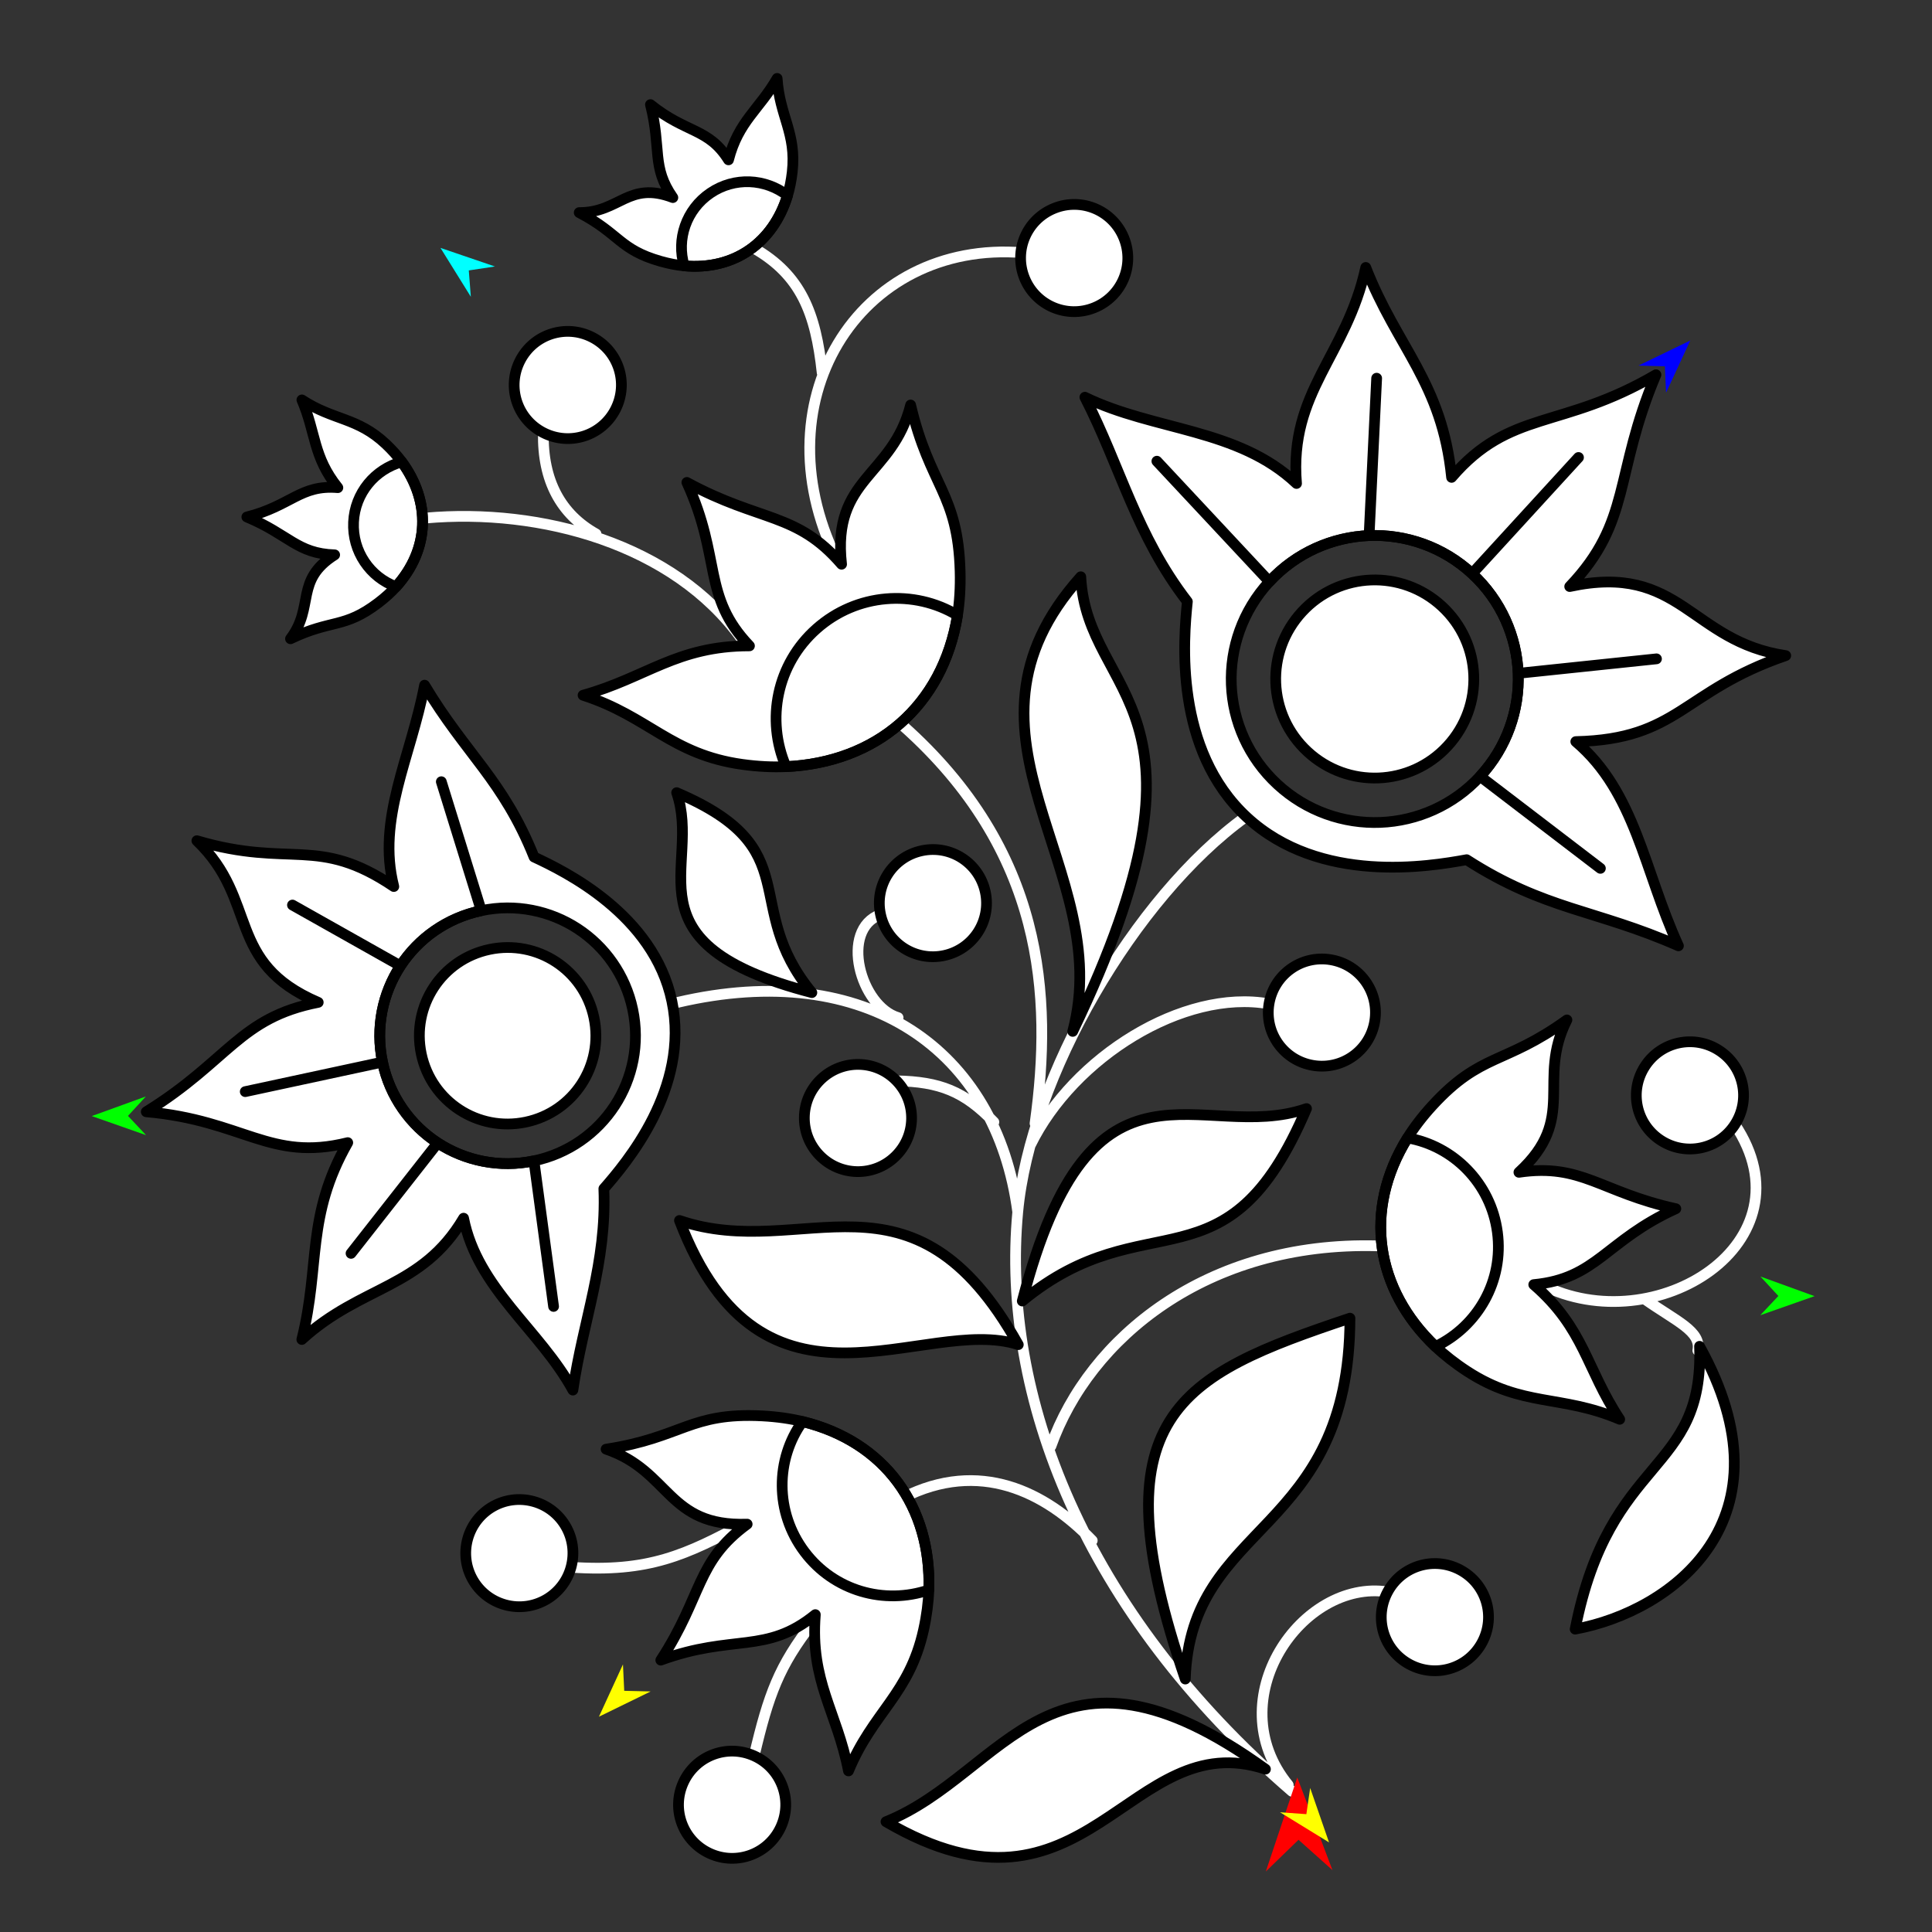 <?xml version="1.0" encoding="utf-8"?>
<!-- Generator: Moho 12.5 build 22414 -->
<!DOCTYPE svg PUBLIC "-//W3C//DTD SVG 1.1//EN" "http://www.w3.org/Graphics/SVG/1.1/DTD/svg11.dtd">
<svg version="1.1" id="Frame_0" xmlns="http://www.w3.org/2000/svg" xmlns:xlink="http://www.w3.org/1999/xlink" width="720px" height="720px">
<rect width="100%" height="100%" fill="#333333" stroke="none"/>
<g id="flower_jacobean_2">
<g id="flower_jacobean">
<path fill="none" stroke="#ffffff" stroke-width="4" stroke-linecap="round" stroke-linejoin="round" d="M 632.729 503.294 C 634.088 496.063 624.828 492.516 612.897 484.095 M 646.547 419.076 C 675.837 462.966 617.029 500.357 574.441 478.724 M 517.133 593.243 C 485.273 588.339 453.922 633.239 480.089 665.217 M 281.049 654.366 C 286.460 631.363 290.300 620.892 302.916 604.661 M 306.395 138.922 C 303.992 116.639 298.494 102.571 280.957 92.497 M 212.805 584.067 C 241.727 586.027 255.583 579.583 277.982 567.476 M 202.498 161.253 C 202.143 179.197 209.067 191.687 222.133 198.990 M 276.387 238.099 C 251.140 202.786 201.561 189.211 158.577 193.063 M 313.270 211.323 C 281.272 150.566 319.930 89.010 381.420 94.197 M 334.121 402.796 C 350.164 403.113 359.386 406.685 370.388 418.159 M 328.155 340.798 C 312.734 346.402 320.662 375.098 334.701 379.240 M 336.556 558.126 C 364.967 543.736 389.410 555.793 407.049 574.116 M 472.918 374.111 C 441.006 368.382 400.041 394.001 384.055 426.609 M 252.505 373.569 C 323.048 357.093 371.311 391.225 379.283 451.676 C 383.946 401.453 422.714 334.407 464.187 304.439 M 513.260 464.287 C 449.570 462.561 405.944 498.759 391.648 538.942 M 336.389 270.346 C 388.925 317.035 392.396 370.788 385.730 418.677 M 379.283 451.676 C 372.956 519.821 403.546 600.335 481.474 667.574 "/>
<path fill="#ffffff" fill-rule="evenodd" stroke="#000000" stroke-width="4" stroke-linecap="round" stroke-linejoin="round" d="M 613.026 397.360 C 619.035 388.083 631.367 385.447 640.644 391.457 C 649.921 397.467 652.557 409.799 646.547 419.076 C 640.537 428.353 628.205 430.988 618.929 424.979 C 609.652 418.969 607.016 406.637 613.026 397.360 M 552.350 612.085 C 557.564 602.339 553.909 590.270 544.163 585.055 C 534.417 579.840 522.347 583.496 517.133 593.243 C 511.918 602.989 515.574 615.058 525.320 620.272 C 535.067 625.487 547.135 621.831 552.350 612.085 M 264.622 690.772 C 254.546 686.225 250.086 674.430 254.632 664.355 C 259.179 654.279 270.974 649.819 281.049 654.366 C 291.125 658.912 295.585 670.707 291.038 680.782 C 286.492 690.858 274.697 695.318 264.622 690.772 M 254.985 99.069 C 252.346 98.833 249.310 98.266 246.190 97.377 C 230.733 92.972 231.034 87.156 215.855 79.229 C 230.929 79.278 234.159 67.327 250.749 73.629 C 242.693 62.110 246.585 55.492 242.404 38.985 C 255.693 49.730 264.037 47.648 271.494 59.567 C 275.179 45.159 282.920 40.872 289.617 29.228 C 290.505 43.321 296.877 49.560 295.241 64.126 C 294.886 67.288 294.269 70.287 293.483 72.861 C 288.133 90.399 273.732 100.759 254.985 99.069 M 299.062 529.762 C 294.726 528.701 289.578 527.949 284.119 527.666 C 257.079 526.264 254.390 535.698 225.874 540.063 C 249.930 548.200 248.564 569.010 278.445 568.006 C 259.324 581.977 261.922 594.647 246.262 618.682 C 273.300 608.796 285.466 616.663 303.849 601.727 C 301.870 626.702 311.874 637.756 316.203 659.966 C 325.298 637.986 338.856 631.513 344.188 607.402 C 345.345 602.170 345.996 597.052 346.146 592.521 C 347.175 561.649 329.865 537.287 299.062 529.762 M 174.274 573.548 C 171.363 584.211 177.616 595.162 188.280 598.073 C 198.943 600.984 209.894 594.730 212.805 584.067 C 215.716 573.403 209.462 562.453 198.798 559.542 C 188.135 556.631 177.185 562.885 174.274 573.548 M 220.684 125.693 C 210.843 120.660 198.844 124.539 193.811 134.380 C 188.778 144.221 192.657 156.221 202.498 161.253 C 212.339 166.286 224.338 162.407 229.371 152.566 C 234.404 142.725 230.525 130.726 220.684 125.693 M 147.610 218.643 C 145.837 220.613 143.563 222.702 140.979 224.665 C 128.182 234.389 123.710 230.659 108.262 238.047 C 117.344 226.016 109.720 216.263 124.715 206.770 C 110.666 206.306 107.706 199.222 91.991 192.664 C 108.560 188.478 111.900 180.553 125.910 181.737 C 116.592 170.146 117.807 161.380 112.509 149.037 C 124.316 156.781 133.131 155.426 143.803 165.473 C 146.120 167.653 148.149 169.947 149.737 172.120 C 160.559 186.921 160.208 204.658 147.610 218.643 M 418.853 88.711 C 414.731 78.455 403.131 73.507 392.875 77.629 C 382.619 81.752 377.672 93.351 381.794 103.607 C 385.917 113.863 397.516 118.811 407.772 114.688 C 418.028 110.566 422.975 98.967 418.853 88.711 M 305.353 430.503 C 297.685 422.541 297.922 409.933 305.884 402.265 C 313.845 394.597 326.453 394.835 334.121 402.796 C 341.789 410.758 341.552 423.366 333.590 431.034 C 325.629 438.701 313.021 438.464 305.353 430.503 M 367.190 332.340 C 364.849 321.537 354.246 314.710 343.444 317.051 C 332.641 319.392 325.814 329.995 328.155 340.798 C 330.496 351.601 341.099 358.427 351.901 356.086 C 362.704 353.746 369.530 343.143 367.190 332.340 M 195.942 418.172 C 213.751 414.424 225.095 397.035 221.347 379.226 C 217.600 361.417 200.211 350.073 182.402 353.820 C 164.592 357.568 153.249 374.957 156.996 392.766 C 160.744 410.575 178.133 421.919 195.942 418.172 M 163.125 425.925 C 152.946 419.285 145.259 408.680 142.550 395.806 C 139.841 382.932 142.602 370.129 149.243 359.949 C 155.883 349.770 166.488 342.083 179.362 339.374 C 192.236 336.665 205.039 339.426 215.218 346.067 C 225.398 352.707 233.085 363.311 235.794 376.186 C 238.503 389.060 235.742 401.863 229.102 412.042 C 222.461 422.222 211.857 429.909 198.982 432.618 C 186.108 435.327 173.305 432.566 163.125 425.925 M 225.040 442.988 C 233.250 433.607 257.209 405.534 250.387 373.115 C 243.566 340.697 210.326 324.659 199.031 319.383 C 187.465 290.583 173.698 281.214 158.224 255.345 C 153.092 282.315 140.325 305.195 146.757 330.382 C 118.362 311.215 108.383 323.622 73.370 313.312 C 96.561 335.550 83.823 358.659 118.596 373.552 C 89.188 379.293 85.361 395.203 54.514 414.331 C 90.800 417.523 100.515 433.068 129.596 425.827 C 113.918 453.378 119.445 471.413 112.481 499.185 C 134.702 478.885 157.138 480.381 172.765 453.987 C 177.966 480.243 201.195 495.549 213.499 518.040 C 217.275 492.167 226.142 470.743 225.040 442.988 M 380.977 484.852 C 427.353 446.632 457.060 483.218 486.896 413.135 C 447.596 426.731 406.898 384.547 380.977 484.852 M 471.595 659.312 C 420.540 642.398 405.292 722.846 330.190 678.904 C 374.817 660.913 391.860 601.660 471.595 659.312 M 379.486 501.111 C 344.247 489.768 284.251 536.074 253.218 454.836 C 299.484 470.620 339.807 430.071 379.486 501.111 M 441.717 625.727 C 443.707 566.468 502.888 572.589 503.088 491.247 C 439.404 512.590 408.039 527.374 441.717 625.727 M 399.766 384.367 C 416.063 323.416 349.322 274.542 402.775 214.944 C 405.116 260.526 458.513 262.150 399.766 384.367 M 512.329 380.593 C 514.123 369.685 506.771 359.439 495.864 357.646 C 484.957 355.853 474.712 363.204 472.918 374.111 C 471.124 385.018 478.476 395.264 489.383 397.058 C 500.290 398.851 510.536 391.500 512.329 380.593 M 524.541 424.071 C 526.889 420.274 530.032 416.128 533.726 412.099 C 552.022 392.140 560.555 396.981 583.946 380.099 C 572.500 402.767 588.065 416.647 566.056 436.883 C 589.485 433.438 596.517 444.292 624.534 450.449 C 598.325 462.359 595.167 476.498 571.587 478.739 C 590.510 495.158 591.127 510.054 603.613 528.925 C 581.717 519.630 567.512 524.522 546.804 511.069 C 542.311 508.149 538.258 504.957 534.974 501.831 C 512.594 480.542 507.854 451.034 524.541 424.071 M 356.826 229.307 C 357.601 224.520 357.972 218.880 357.808 212.944 C 356.997 183.539 346.547 181.439 339.362 150.934 C 332.623 177.687 309.969 178.002 313.631 210.275 C 296.852 190.772 283.355 194.677 255.975 179.789 C 269.012 208.219 261.541 222.073 279.301 240.695 C 252.082 240.704 240.974 252.491 217.293 259.094 C 241.882 267.049 250.060 281.175 276.631 284.871 C 282.398 285.673 287.996 285.936 292.917 285.708 C 326.439 284.161 351.331 263.315 356.826 229.307 M 485.235 227.999 C 471.375 242.995 472.292 266.272 487.287 280.132 C 502.283 293.992 525.561 293.076 539.420 278.080 C 553.280 263.085 552.364 239.807 537.368 225.947 C 522.372 212.087 499.095 213.004 485.235 227.999 M 510.224 199.590 C 523.850 199.054 537.771 203.764 548.611 213.783 C 559.451 223.802 565.241 237.310 565.777 250.936 C 566.313 264.562 561.604 278.483 551.584 289.323 C 541.565 300.163 528.058 305.953 514.432 306.489 C 500.805 307.026 486.885 302.316 476.044 292.297 C 465.204 282.277 459.414 268.770 458.878 255.144 C 458.341 241.518 463.051 227.596 473.070 216.756 C 483.090 205.916 496.597 200.126 510.224 199.590 M 442.495 224.194 C 441.076 238.109 437.390 279.355 464.687 304.584 C 491.984 329.814 532.812 322.897 546.573 320.388 C 575.861 339.226 594.541 338.857 625.501 352.473 C 612.679 324.465 609.499 295.239 587.255 276.372 C 625.684 275.467 626.755 257.634 665.486 244.325 C 629.824 239.042 626.469 209.626 584.981 218.585 C 608.158 194.232 601.326 177.190 617.124 139.654 C 581.853 160.301 562.868 152.389 540.964 177.903 C 537.413 142.513 520.642 129.602 508.976 99.670 C 501.831 132.676 480.332 145.880 483.178 180.177 C 461.366 159.533 430.171 160.617 404.306 148.031 C 417.657 174.156 423.459 199.516 442.495 224.194 Z"/>
<path fill="none" stroke="#000000" stroke-width="4" stroke-linecap="round" stroke-linejoin="round" d="M 293.483 72.861 C 285.232 66.506 273.718 65.857 264.743 71.941 C 255.655 78.100 252.015 89.234 254.985 99.069 C 273.732 100.759 288.133 90.399 293.483 72.861 M 346.146 592.521 C 329.529 598.155 310.822 592.914 299.830 578.325 C 288.702 563.553 288.968 543.822 299.062 529.762 C 329.865 537.287 347.175 561.649 346.146 592.521 M 149.737 172.120 C 139.702 174.909 132.275 183.731 131.759 194.562 C 131.235 205.528 137.959 215.119 147.610 218.643 C 160.208 204.658 160.559 186.921 149.737 172.120 M 130.824 467.093 C 141.591 453.370 152.358 439.648 163.125 425.925 C 152.946 419.285 145.259 408.680 142.550 395.806 C 125.499 399.476 108.449 403.147 91.398 406.817 M 206.300 486.868 C 203.861 468.785 201.422 450.701 198.982 432.618 C 186.108 435.327 173.305 432.566 163.125 425.925 M 164.469 291.326 C 169.433 307.342 174.397 323.358 179.362 339.374 C 166.488 342.083 155.883 349.770 149.243 359.949 C 135.827 352.394 122.411 344.839 108.995 337.284 M 142.550 395.806 C 139.841 382.932 142.602 370.129 149.243 359.949 M 534.974 501.831 C 550.772 494.197 560.436 477.344 558.043 459.235 C 555.621 440.900 541.597 427.018 524.541 424.071 C 507.854 451.034 512.594 480.542 534.974 501.831 M 292.917 285.708 C 285.383 268.198 289.446 247.486 304.299 234.325 C 319.338 221.000 340.729 219.587 356.826 229.307 C 351.331 263.315 326.439 284.161 292.917 285.708 M 513.038 140.945 C 512.100 160.494 511.162 180.042 510.224 199.590 C 523.850 199.054 537.771 203.764 548.611 213.783 C 561.827 199.350 575.044 184.918 588.260 170.486 M 431.139 171.875 C 445.116 186.835 459.093 201.796 473.070 216.756 C 483.090 205.916 496.597 200.126 510.224 199.590 M 596.418 323.610 C 581.474 312.181 566.529 300.752 551.584 289.323 C 561.604 278.483 566.313 264.562 565.777 250.936 C 582.958 249.134 600.140 247.333 617.321 245.532 M 548.611 213.783 C 559.451 223.802 565.241 237.310 565.777 250.936 "/>
<path fill="#ffffff" fill-rule="evenodd" stroke="#000000" stroke-width="4" stroke-linecap="round" stroke-linejoin="round" d="M 252.171 295.404 C 261.715 323.044 232.036 351.644 302.555 369.911 C 275.700 337.286 301.437 316.412 252.171 295.404 Z"/>
<path fill="#ffffff" fill-rule="evenodd" stroke="#000000" stroke-width="4" stroke-linecap="round" stroke-linejoin="round" d="M 587.023 607.130 C 623.221 600.468 669.136 566.089 633.374 501.732 C 635.162 549.761 599.876 541.688 587.023 607.130 Z"/>
</g>
<g id="specs_2">
<path fill="#ff0000" fill-rule="evenodd" stroke="none" d="M 483.452 662.428 C 483.453 662.431 496.569 696.936 496.570 696.940 C 496.569 696.938 483.923 685.640 483.922 685.639 C 483.921 685.640 471.742 697.440 471.740 697.442 C 471.742 697.438 483.451 662.431 483.452 662.428 Z"/>
<path fill="#0000ff" fill-rule="evenodd" stroke="none" d="M 629.909 126.898 C 629.908 126.900 620.893 146.355 620.892 146.357 C 620.892 146.356 620.454 136.515 620.454 136.514 C 620.453 136.514 610.606 136.243 610.605 136.243 C 610.607 136.242 629.907 126.899 629.909 126.898 Z"/>
<path fill="#00ff00" fill-rule="evenodd" stroke="none" d="M 34.202 415.930 C 34.204 415.929 54.361 408.615 54.363 408.614 C 54.362 408.615 47.688 415.861 47.688 415.862 C 47.688 415.863 54.435 423.040 54.435 423.041 C 54.433 423.040 34.204 415.931 34.202 415.930 Z"/>
<path fill="#ffff00" fill-rule="evenodd" stroke="none" d="M 223.207 639.765 C 223.208 639.763 232.157 620.278 232.158 620.276 C 232.158 620.277 232.629 630.116 232.629 630.117 C 232.630 630.117 242.478 630.356 242.479 630.356 C 242.477 630.357 223.209 639.764 223.207 639.765 Z"/>
<path fill="#ffff00" fill-rule="evenodd" stroke="none" d="M 495.291 686.601 C 495.290 686.599 488.264 666.341 488.263 666.339 C 488.263 666.340 486.844 676.088 486.844 676.089 C 486.843 676.089 477.018 675.376 477.017 675.375 C 477.019 675.377 495.289 686.600 495.291 686.601 Z"/>
<path fill="#00ff00" fill-rule="evenodd" stroke="none" d="M 676.228 483.039 C 676.226 483.038 656.070 475.724 656.068 475.723 C 656.069 475.724 662.742 482.970 662.743 482.971 C 662.742 482.971 655.996 490.149 655.995 490.149 C 655.997 490.149 676.226 483.039 676.228 483.039 Z"/>
<path fill="#00ffff" fill-rule="evenodd" stroke="none" d="M 164.152 92.384 C 164.154 92.385 175.468 110.600 175.469 110.601 C 175.469 110.600 174.707 100.779 174.707 100.778 C 174.708 100.778 184.448 99.311 184.449 99.311 C 184.447 99.310 164.154 92.384 164.152 92.384 Z"/>
</g>
</g>
</svg>
